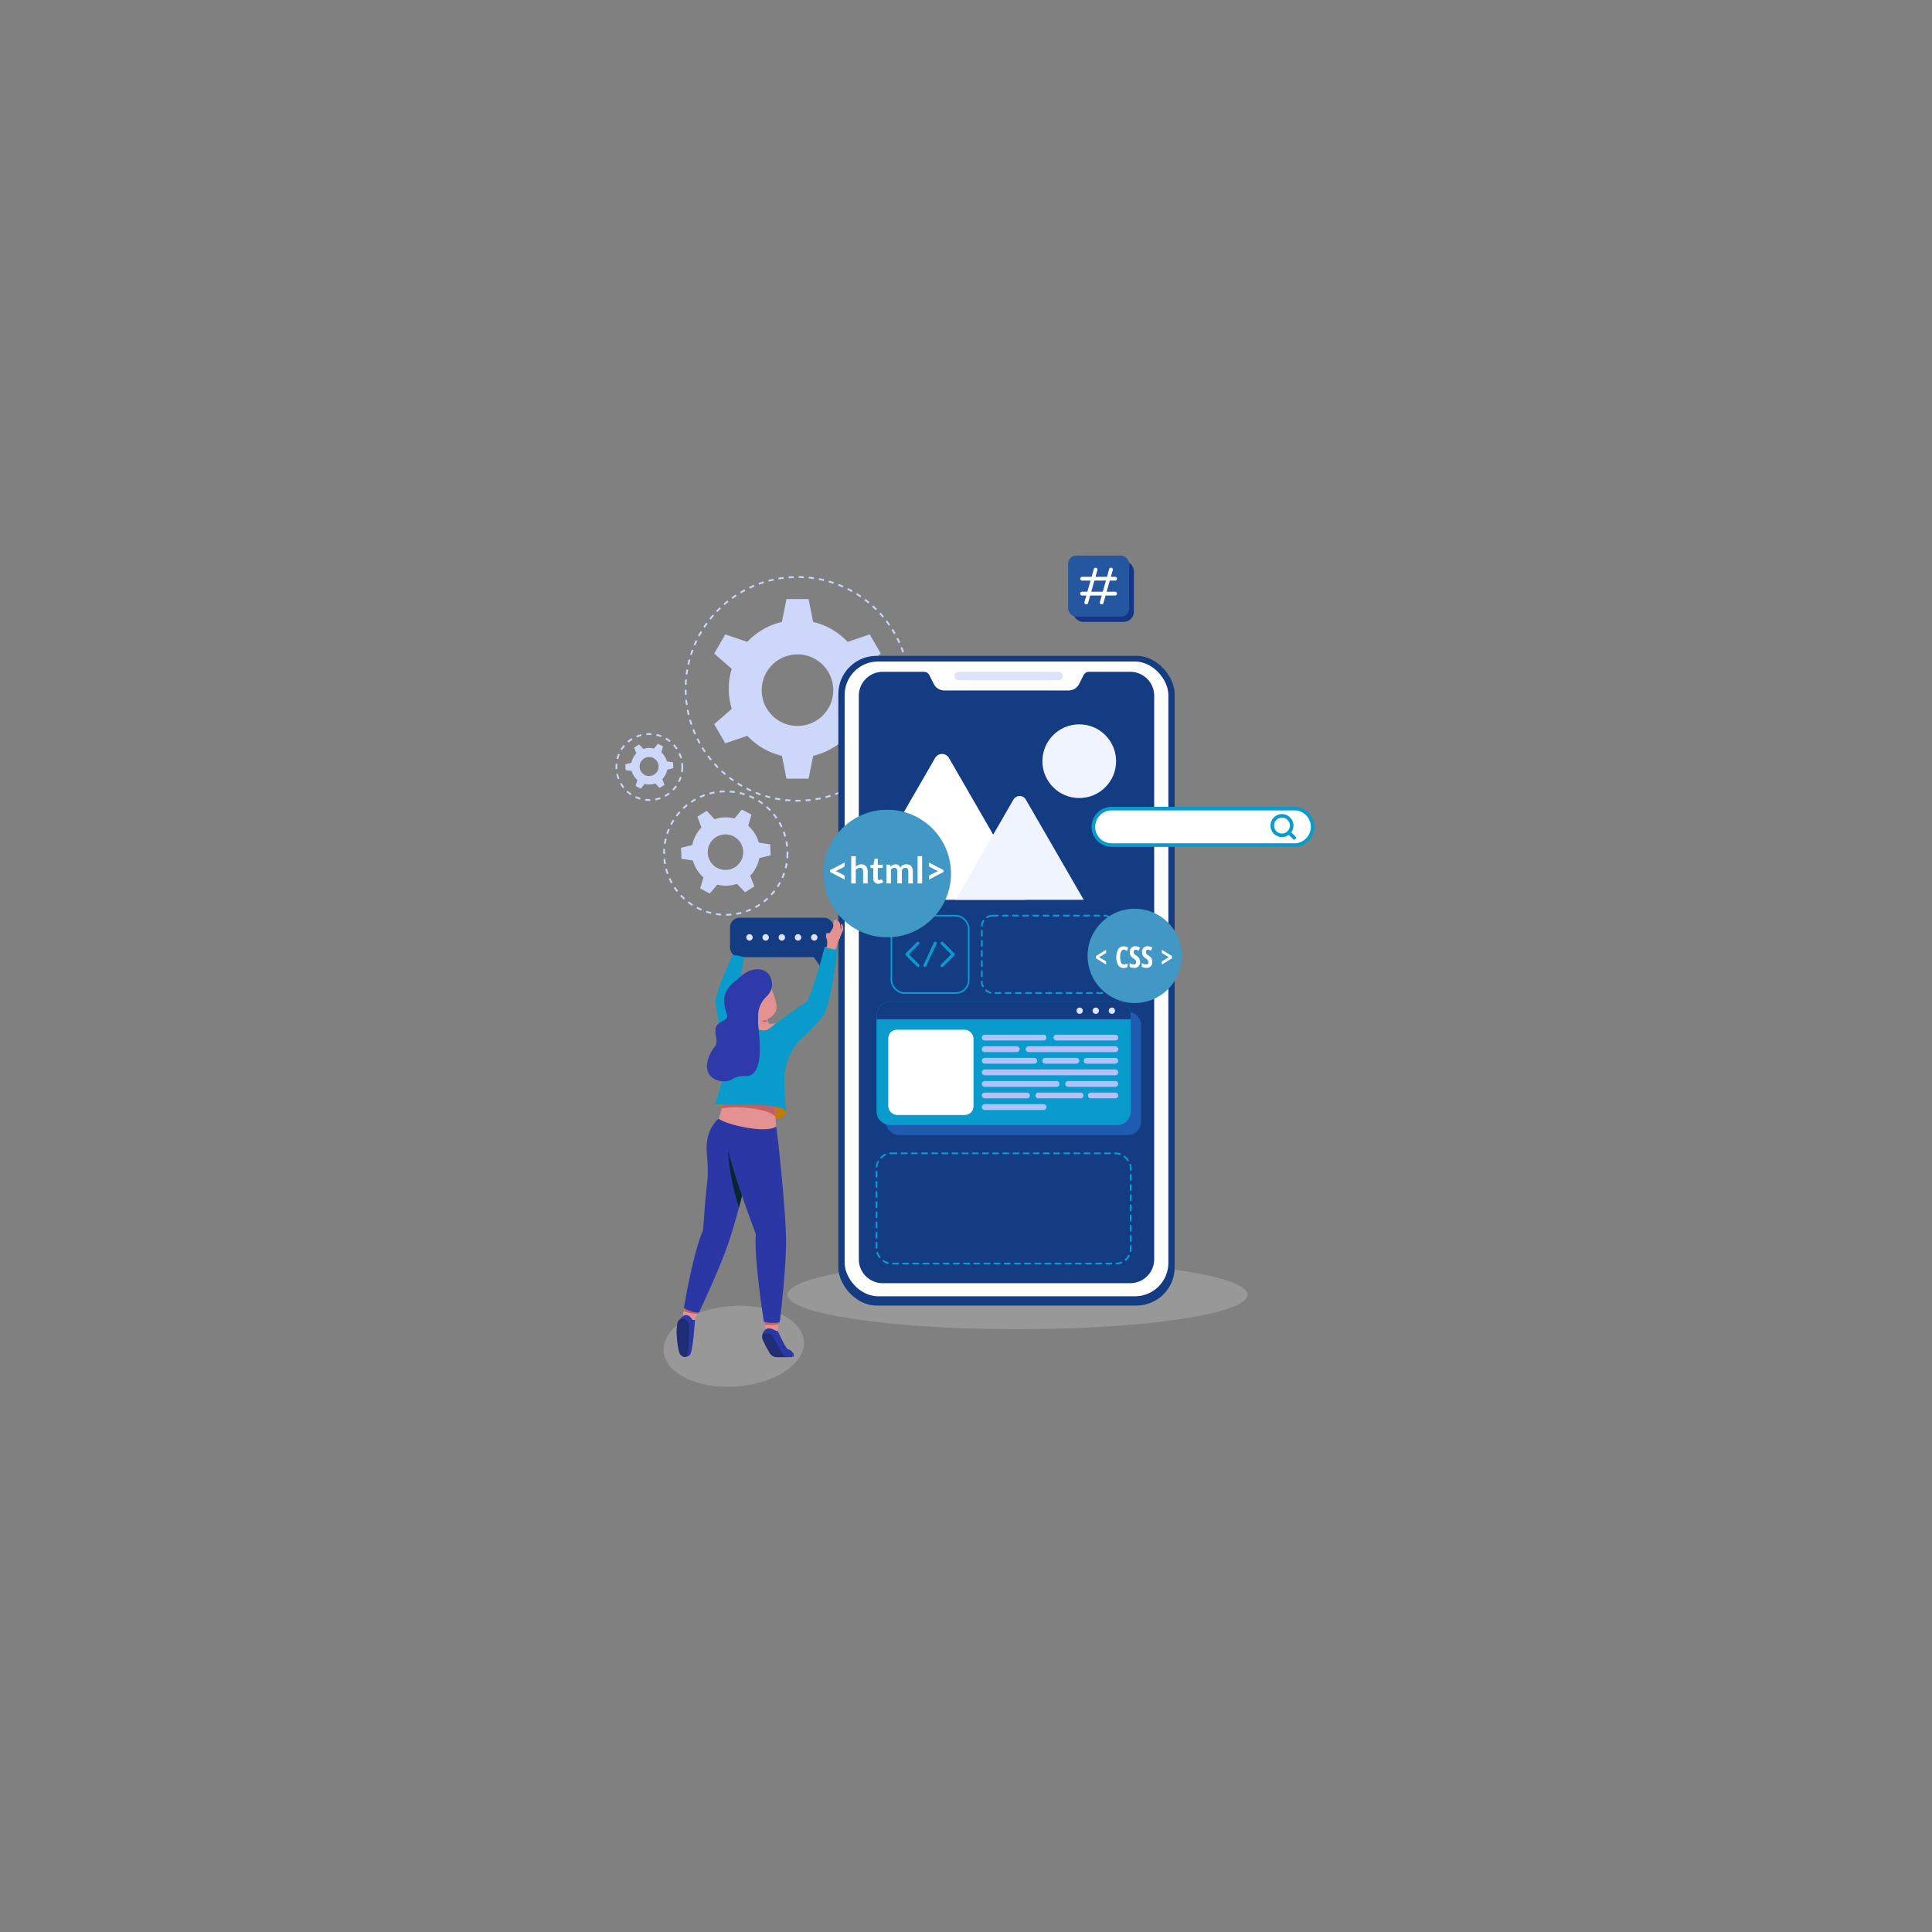 <svg id="Layer_1" data-name="Layer 1" xmlns="http://www.w3.org/2000/svg" viewBox="0 0 1080 1080"><rect x="0" y="0" width="1080" height="1080" fill="#808080" stroke="none"/><defs><style>.cls-1{fill:#cecece;opacity:0.3;}.cls-11,.cls-12,.cls-15,.cls-16,.cls-2,.cls-7{fill:none;}.cls-2{stroke:#cdd7f9;}.cls-11,.cls-14,.cls-15,.cls-16,.cls-2{stroke-miterlimit:10;}.cls-2,.cls-7{stroke-dasharray:2.84;}.cls-3{fill:#cdd7f9;}.cls-4{fill:#143c83;}.cls-14,.cls-5{fill:#fff;}.cls-6{fill:#dee3fc;}.cls-11,.cls-12,.cls-14,.cls-15,.cls-16,.cls-7{stroke:#089bcb;}.cls-12,.cls-16,.cls-7{stroke-linecap:round;}.cls-12,.cls-7{stroke-linejoin:round;}.cls-8{fill:#205bb2;}.cls-9{fill:#089bcb;}.cls-10{fill:#b2c1f9;}.cls-11{stroke-width:0.9px;}.cls-12{stroke-width:1.67px;}.cls-13{fill:#f0f4ff;}.cls-14,.cls-15,.cls-16{stroke-width:2px;}.cls-17{fill:#153587;}.cls-18{fill:#2557a0;}.cls-19{fill:#4198c4;}.cls-20{fill:#e49191;}.cls-21{fill:#c17b0a;}.cls-22{fill:#c55f60;}.cls-23{fill:#2b37a5;}.cls-24{fill:#202d74;}.cls-25{fill:#0a2530;}.cls-26{fill:#2e3aaa;}</style></defs><path class="cls-1" d="M438.49,735.58c15,8.3,14.5,22.64-1.13,32s-40.48,10.27-55.49,2-14.5-22.65,1.14-32S423.48,727.27,438.49,735.58Z"/><ellipse id="_Path_" data-name="&lt;Path&gt;" class="cls-1" cx="568.8" cy="723.78" rx="128.59" ry="19.26"/><circle class="cls-2" cx="445.8" cy="385.08" r="62.53"/><path class="cls-3" d="M484.22,385.07a38.41,38.41,0,0,0-1.65-11.15l9.78-8.6-6.16-10.68-12.35,4.18a38.39,38.39,0,0,0-19.31-11.16L452,334.89H439.64l-2.55,12.77a38.45,38.45,0,0,0-19.33,11.16l-12.34-4.18-6.16,10.68,9.78,8.6a38.57,38.57,0,0,0,0,22.32l-9.78,8.59,6.16,10.68,12.34-4.18a38.53,38.53,0,0,0,19.33,11.17l2.55,12.77H452l2.57-12.77a38.47,38.47,0,0,0,19.31-11.17l12.35,4.18,6.16-10.68-9.78-8.59A38.5,38.5,0,0,0,484.22,385.07ZM445.8,405.81a20,20,0,1,1,20-20A20,20,0,0,1,445.8,405.81Z"/><rect class="cls-4" x="468.63" y="366.62" width="188.01" height="363.19" rx="21.35"/><rect class="cls-5" x="472.16" y="369.79" width="180.97" height="354.85" rx="18.7"/><path class="cls-4" d="M645.2,388.93v315a13.38,13.38,0,0,1-13.38,13.38H493.45a13.38,13.38,0,0,1-13.37-13.38v-315a13.38,13.38,0,0,1,13.37-13.38h23.08a3.37,3.37,0,0,1,3,1.87l2.45,4.89a6.61,6.61,0,0,0,5.93,3.67h69.42a6.62,6.62,0,0,0,5.93-3.67l2.45-4.89a3.37,3.37,0,0,1,3-1.87h23.07A13.38,13.38,0,0,1,645.2,388.93Z"/><path class="cls-6" d="M591.77,380.26H535.86a2.35,2.35,0,0,1-2.35-2.36h0a2.35,2.35,0,0,1,2.35-2.35h55.91a2.36,2.36,0,0,1,2.36,2.35h0A2.36,2.36,0,0,1,591.77,380.26Z"/><rect class="cls-7" x="489.97" y="644.72" width="142.11" height="61.63" rx="8.38"/><rect class="cls-7" x="548.83" y="511.84" width="74.49" height="43.27" rx="6.04"/><rect class="cls-8" x="495.14" y="565.5" width="142.68" height="68.97" rx="7.2"/><path class="cls-9" d="M632.09,567.51V621.3a7.59,7.59,0,0,1-7.6,7.59H497.56A7.59,7.59,0,0,1,490,621.3V567.51a7.59,7.59,0,0,1,7.59-7.59H624.49A7.6,7.6,0,0,1,632.09,567.51Z"/><rect class="cls-5" x="496.54" y="575.62" width="47.66" height="47.66" rx="4.86"/><path class="cls-10" d="M583.38,581.65H550.45a1.62,1.62,0,0,1-1.62-1.62h0a1.61,1.61,0,0,1,1.62-1.62h32.93A1.61,1.61,0,0,1,585,580h0A1.62,1.62,0,0,1,583.38,581.65Z"/><path class="cls-10" d="M568.37,588.12H550.45a1.61,1.61,0,0,1-1.62-1.62h0a1.62,1.62,0,0,1,1.62-1.62h17.92A1.63,1.63,0,0,1,570,586.5h0A1.62,1.62,0,0,1,568.37,588.12Z"/><path class="cls-10" d="M623.47,588.12H575a1.62,1.62,0,0,1-1.62-1.62h0a1.63,1.63,0,0,1,1.62-1.62h48.5a1.63,1.63,0,0,1,1.63,1.62h0A1.62,1.62,0,0,1,623.47,588.12Z"/><path class="cls-10" d="M578.18,594.6H550.45a1.62,1.62,0,0,1-1.62-1.62h0a1.61,1.61,0,0,1,1.62-1.62h27.73A1.61,1.61,0,0,1,579.8,593h0A1.62,1.62,0,0,1,578.18,594.6Z"/><path class="cls-10" d="M601.72,594.6H584.29a1.62,1.62,0,0,1-1.62-1.62h0a1.61,1.61,0,0,1,1.62-1.62h17.43a1.62,1.62,0,0,1,1.63,1.62h0A1.63,1.63,0,0,1,601.72,594.6Z"/><path class="cls-10" d="M623.47,594.6H607.42A1.62,1.62,0,0,1,605.8,593h0a1.61,1.61,0,0,1,1.62-1.62h16.05A1.62,1.62,0,0,1,625.1,593h0A1.63,1.63,0,0,1,623.47,594.6Z"/><path class="cls-10" d="M623.47,601.07h-73a1.61,1.61,0,0,1-1.62-1.62h0a1.62,1.62,0,0,1,1.62-1.62h73a1.63,1.63,0,0,1,1.63,1.62h0A1.62,1.62,0,0,1,623.47,601.07Z"/><path class="cls-10" d="M590.64,607.55H550.45a1.62,1.62,0,0,1-1.62-1.63h0a1.62,1.62,0,0,1,1.62-1.62h40.19a1.62,1.62,0,0,1,1.62,1.62h0A1.62,1.62,0,0,1,590.64,607.55Z"/><path class="cls-10" d="M623.47,607.55H597.12a1.62,1.62,0,0,1-1.62-1.63h0a1.62,1.62,0,0,1,1.62-1.62h26.35a1.63,1.63,0,0,1,1.63,1.62h0A1.63,1.63,0,0,1,623.47,607.55Z"/><path class="cls-10" d="M574.06,614H550.45a1.62,1.62,0,0,1-1.62-1.62h0a1.61,1.61,0,0,1,1.62-1.62h23.61a1.61,1.61,0,0,1,1.62,1.62h0A1.62,1.62,0,0,1,574.06,614Z"/><path class="cls-10" d="M604.07,614H580.45a1.63,1.63,0,0,1-1.62-1.62h0a1.62,1.62,0,0,1,1.62-1.62h23.62a1.62,1.62,0,0,1,1.62,1.62h0A1.63,1.63,0,0,1,604.07,614Z"/><path class="cls-10" d="M623.47,614h-13.7a1.63,1.63,0,0,1-1.62-1.62h0a1.62,1.62,0,0,1,1.62-1.62h13.7a1.62,1.62,0,0,1,1.63,1.62h0A1.63,1.63,0,0,1,623.47,614Z"/><path class="cls-10" d="M583.38,620.49H550.45a1.61,1.61,0,0,1-1.62-1.62h0a1.62,1.62,0,0,1,1.62-1.62h32.93a1.62,1.62,0,0,1,1.62,1.62h0A1.61,1.61,0,0,1,583.38,620.49Z"/><path class="cls-10" d="M623.47,581.65H590.54a1.63,1.63,0,0,1-1.62-1.62h0a1.62,1.62,0,0,1,1.62-1.62h32.93A1.62,1.62,0,0,1,625.1,580h0A1.63,1.63,0,0,1,623.47,581.65Z"/><path class="cls-4" d="M632.09,567.51v2.26H490v-2.26a7.59,7.59,0,0,1,7.59-7.59H624.49A7.6,7.6,0,0,1,632.09,567.51Z"/><path class="cls-6" d="M605.3,565a1.76,1.76,0,1,1-1.76-1.76A1.76,1.76,0,0,1,605.3,565Z"/><path class="cls-6" d="M614.31,565a1.77,1.77,0,1,1-1.76-1.76A1.76,1.76,0,0,1,614.31,565Z"/><path class="cls-6" d="M623.31,565a1.76,1.76,0,1,1-1.76-1.76A1.76,1.76,0,0,1,623.31,565Z"/><rect class="cls-11" x="498.29" y="511.88" width="43.23" height="43.23" rx="7.15"/><polyline class="cls-12" points="513.16 527.25 506.93 533.48 513.21 539.75"/><polyline class="cls-12" points="526.65 527.25 532.88 533.48 526.6 539.75"/><line class="cls-12" x1="522.82" y1="527.25" x2="516.99" y2="539.75"/><path class="cls-4" d="M632.09,406.36v87.95a8.64,8.64,0,0,1-8.64,8.64H498.61a8.64,8.64,0,0,1-8.64-8.64V406.36a8.65,8.65,0,0,1,8.64-8.64H623.45A8.64,8.64,0,0,1,632.09,406.36Z"/><circle class="cls-13" cx="603.3" cy="425.51" r="20.6"/><path class="cls-5" d="M573.51,503h-74.9a8.64,8.64,0,0,1-8.64-8.64V480.47l32.78-56.78a4.46,4.46,0,0,1,7.71,0l24.74,42.87,18.38,31.83A4.37,4.37,0,0,1,573.51,503Z"/><path class="cls-13" d="M605.81,503H534.18l21-36.39,11.33-19.62a4,4,0,0,1,6.94,0Z"/><path class="cls-14" d="M723.56,472.41H621.41a10.2,10.2,0,0,1-10.2-10.2h0a10.2,10.2,0,0,1,10.2-10.2H723.56a10.2,10.2,0,0,1,10.2,10.2h0A10.2,10.2,0,0,1,723.56,472.41Z"/><path class="cls-15" d="M722.07,461.51a5.43,5.43,0,1,1-5.43-5.43A5.43,5.43,0,0,1,722.07,461.51Z"/><line class="cls-16" x1="720.48" y1="465.34" x2="723.47" y2="468.34"/><rect class="cls-17" x="599.74" y="313.54" width="34.1" height="34.1" rx="5.63"/><rect class="cls-18" x="597.1" y="310.59" width="34.1" height="34.1" rx="4.51"/><path class="cls-5" d="M607.26,337.82a1.45,1.45,0,0,1-.29,0,1.06,1.06,0,0,1-.73-1.31l5.16-18.25a1.05,1.05,0,1,1,2,.57l-5.16,18.26A1.06,1.06,0,0,1,607.26,337.82Z"/><path class="cls-5" d="M615.88,337.82a1.45,1.45,0,0,1-.29,0,1.06,1.06,0,0,1-.73-1.31L620,318.22a1.05,1.05,0,1,1,2,.57l-5.16,18.26A1.06,1.06,0,0,1,615.88,337.82Z"/><path class="cls-5" d="M623.27,324.55H605a1.06,1.06,0,1,1,0-2.11h18.25a1.06,1.06,0,1,1,0,2.11Z"/><path class="cls-5" d="M623.27,332.89H605a1.06,1.06,0,1,1,0-2.11h18.25a1.06,1.06,0,1,1,0,2.11Z"/><circle class="cls-19" cx="495.96" cy="488.31" r="35.66"/><path class="cls-5" d="M464,486.41l8.14-4.24V484a.67.67,0,0,1-.11.37.75.75,0,0,1-.33.3L468,486.56a4.4,4.4,0,0,1-.5.21l-.56.16.56.16a4.4,4.4,0,0,1,.5.21l3.73,1.92a.8.8,0,0,1,.33.29.7.7,0,0,1,.11.38v1.8L464,487.44Z"/><path class="cls-5" d="M475.85,493.85V478.59h2.54v5.86a5.25,5.25,0,0,1,1.36-.94,3.9,3.9,0,0,1,1.73-.36,3.83,3.83,0,0,1,1.53.29,3.1,3.1,0,0,1,1.12.82,3.78,3.78,0,0,1,.68,1.27,5.44,5.44,0,0,1,.23,1.61v6.71H482.5v-6.71a2.23,2.23,0,0,0-.45-1.49,1.65,1.65,0,0,0-1.34-.53,2.6,2.6,0,0,0-1.23.3,4.53,4.53,0,0,0-1.09.81v7.62Z"/><path class="cls-5" d="M491,494a2.75,2.75,0,0,1-2.1-.78,3,3,0,0,1-.74-2.14v-5.89h-1.07a.49.49,0,0,1-.35-.13.51.51,0,0,1-.15-.4v-1l1.69-.28.54-2.87a.48.48,0,0,1,.19-.32.56.56,0,0,1,.37-.11h1.32v3.31h2.77v1.81h-2.77v5.71a1.13,1.13,0,0,0,.24.77.84.84,0,0,0,.66.28,1.16,1.16,0,0,0,.4-.06,1.69,1.69,0,0,0,.27-.11l.21-.12a.35.35,0,0,1,.19-.06.28.28,0,0,1,.18.06.89.89,0,0,1,.16.17l.76,1.23a3.88,3.88,0,0,1-1.28.7A4.65,4.65,0,0,1,491,494Z"/><path class="cls-5" d="M495.48,493.85V483.31H497a.63.63,0,0,1,.65.46l.16.79a5.27,5.27,0,0,1,.59-.57,3.47,3.47,0,0,1,.64-.44,3.67,3.67,0,0,1,.74-.29,3,3,0,0,1,.87-.11,2.47,2.47,0,0,1,1.64.54,3.18,3.18,0,0,1,1,1.43,3.24,3.24,0,0,1,.61-.9,3.43,3.43,0,0,1,.82-.61,3.65,3.65,0,0,1,.94-.35,4.79,4.79,0,0,1,1-.11,4.16,4.16,0,0,1,1.55.27,2.84,2.84,0,0,1,1.14.78,3.39,3.39,0,0,1,.7,1.25,5.47,5.47,0,0,1,.24,1.69v6.71h-2.53v-6.71a2.21,2.21,0,0,0-.45-1.51,1.6,1.6,0,0,0-1.29-.51,1.88,1.88,0,0,0-.72.13,1.69,1.69,0,0,0-1,1,2.33,2.33,0,0,0-.15.87v6.71h-2.55v-6.71a2.32,2.32,0,0,0-.42-1.54,1.61,1.61,0,0,0-1.26-.48,2,2,0,0,0-1,.27,3.26,3.26,0,0,0-.89.75v7.71Z"/><path class="cls-5" d="M515.48,478.59v15.26h-2.54V478.59Z"/><path class="cls-5" d="M519.34,491.69v-1.8a.8.8,0,0,1,.1-.38.9.9,0,0,1,.34-.29l3.73-1.92a4.69,4.69,0,0,1,1.06-.37l-.56-.16a4.4,4.4,0,0,1-.5-.21l-3.73-1.91a.84.84,0,0,1-.34-.3.76.76,0,0,1-.1-.37v-1.81l8.14,4.24v1Z"/><circle class="cls-19" cx="634.31" cy="534.34" r="26.35"/><path class="cls-5" d="M618.31,539.21l-5.68-3.51v-1.26l5.68-3.5v1.82l-3.93,2.31,3.93,2.33Z"/><path class="cls-5" d="M628.2,530.86a1.66,1.66,0,0,0-1.49,1.11,7.1,7.1,0,0,0-.54,3.07q0,4.1,2.13,4.09a3.94,3.94,0,0,0,2-.59v2a3.92,3.92,0,0,1-2.21.57,3.46,3.46,0,0,1-3-1.59,9.71,9.71,0,0,1,0-8.92,3.5,3.5,0,0,1,3.06-1.61,4.16,4.16,0,0,1,1.23.18,5.09,5.09,0,0,1,1.27.62l-.72,1.78a5.89,5.89,0,0,0-.78-.45A1.91,1.91,0,0,0,628.2,530.86Z"/><path class="cls-5" d="M637.3,537.65a3.53,3.53,0,0,1-.84,2.53,3.12,3.12,0,0,1-2.4.88,5.21,5.21,0,0,1-2.62-.61v-2.16a4.57,4.57,0,0,0,2.43.86,1.22,1.22,0,0,0,.94-.35,1.34,1.34,0,0,0,.32-.94,1.76,1.76,0,0,0-.38-1.08,5.78,5.78,0,0,0-1.25-1.08,5.72,5.72,0,0,1-1.15-1,3.4,3.4,0,0,1-.6-1.07,4.19,4.19,0,0,1-.21-1.39,3.34,3.34,0,0,1,.84-2.4,3,3,0,0,1,2.26-.89,5,5,0,0,1,2.6.76l-.72,1.76a6.09,6.09,0,0,0-.81-.4,2.34,2.34,0,0,0-.91-.18,1,1,0,0,0-.82.35,1.45,1.45,0,0,0-.28.95,1.63,1.63,0,0,0,.34,1,4.89,4.89,0,0,0,1.2,1,5,5,0,0,1,1.6,1.58A3.62,3.62,0,0,1,637.3,537.65Z"/><path class="cls-5" d="M644.12,537.65a3.53,3.53,0,0,1-.84,2.53,3.12,3.12,0,0,1-2.4.88,5.21,5.21,0,0,1-2.62-.61v-2.16a4.57,4.57,0,0,0,2.42.86,1.23,1.23,0,0,0,1-.35,1.34,1.34,0,0,0,.32-.94,1.76,1.76,0,0,0-.38-1.08,5.78,5.78,0,0,0-1.25-1.08,5.72,5.72,0,0,1-1.15-1,3.4,3.4,0,0,1-.6-1.07,4.19,4.19,0,0,1-.21-1.39,3.34,3.34,0,0,1,.84-2.4,3,3,0,0,1,2.26-.89,5,5,0,0,1,2.6.76l-.72,1.76a6.09,6.09,0,0,0-.81-.4,2.34,2.34,0,0,0-.91-.18,1,1,0,0,0-.82.35,1.45,1.45,0,0,0-.28.95,1.63,1.63,0,0,0,.34,1,5,5,0,0,0,1.19,1,5,5,0,0,1,1.61,1.58A3.62,3.62,0,0,1,644.12,537.65Z"/><path class="cls-5" d="M649.46,537.4l3.95-2.33-3.95-2.31v-1.82l5.68,3.5v1.26l-5.68,3.51Z"/><path class="cls-3" d="M422.62,484.94a19.23,19.23,0,0,0,1.87-5.29l6.3-1.52-.23-6.12-6.41-1a19.06,19.06,0,0,0-5.91-9.4l1.84-6.21-5.42-2.86-4.09,5a19.1,19.1,0,0,0-11.09.42l-4.47-4.7-5.19,3.26,2.31,6.06A19.33,19.33,0,0,0,387,472.4l-6.3,1.51.23,6.13,6.41,1a19.11,19.11,0,0,0,5.91,9.4l-1.84,6.21,5.42,2.86,4.09-5a19.19,19.19,0,0,0,11.09-.43l4.47,4.7,5.19-3.27-2.31-6A19.15,19.15,0,0,0,422.62,484.94Zm-21.71.21A9.93,9.93,0,1,1,414.33,481,9.93,9.93,0,0,1,400.91,485.15Z"/><path class="cls-4" d="M413.54,513h47a5.47,5.47,0,0,1,5.46,5.46v11.12a5.45,5.45,0,0,1-4.77,5.41.79.79,0,0,0-.69.79v6.08a.36.36,0,0,1-.66.21l-4.79-6.7a.79.79,0,0,0-.65-.33H413.54a5.46,5.46,0,0,1-5.46-5.46V518.47A5.46,5.46,0,0,1,413.54,513Z"/><path class="cls-6" d="M453.37,524a1.8,1.8,0,1,0,1.8-1.79A1.79,1.79,0,0,0,453.37,524Z"/><path class="cls-6" d="M444.32,524a1.8,1.8,0,1,0,1.79-1.79A1.79,1.79,0,0,0,444.32,524Z"/><path class="cls-6" d="M435.26,524a1.8,1.8,0,1,0,1.8-1.79A1.8,1.8,0,0,0,435.26,524Z"/><path class="cls-6" d="M426.21,524a1.8,1.8,0,1,0,1.8-1.79A1.8,1.8,0,0,0,426.21,524Z"/><path class="cls-6" d="M417.16,524a1.8,1.8,0,1,0,1.8-1.79A1.79,1.79,0,0,0,417.16,524Z"/><path class="cls-20" d="M426.79,581.11a42.63,42.63,0,0,0,1.66-4.75c0-.53-1.08-3.35-1.22-3.9a12.32,12.32,0,0,1,.52-4.57c.45-.62.9-.18,1.08.45a11.09,11.09,0,0,1,.29,2.3c0,.4,1,1.79,1,1.79L435,572l1.74-.16a19.71,19.71,0,0,1-.67,2.47,5.36,5.36,0,0,1-1.56,2c-.49.47-1.79,4-2.21,5.38"/><path class="cls-21" d="M439.36,621.7s-.4,3.49-5.44,3.91c-23.9,2-30.47-6.6-34.16-8.51l31.83-.15S439.14,618.07,439.36,621.7Z"/><path class="cls-20" d="M434.89,637l-12.38.26L406,633.83l-6.9-2.29c1.5-2,3.2-7.61,4.34-11.95.83-3.13,1.37-5.58,1.37-5.58l12.42-1.33,6-.64s7.87-1.1,9.64,3.18a5,5,0,0,1,.34,2.19,59.48,59.48,0,0,0,.22,6.85C433.86,630.44,434.89,637,434.89,637Z"/><path class="cls-22" d="M433.38,624.26s-1.48-2.35-7.73-3.69c-13-2.8-22.23-1-22.23-1,.83-3.13,1.37-5.58,1.37-5.58l12.42-1.33c5.16.63,11.87,1.5,13.87,2a14.36,14.36,0,0,1,1.74.56,5,5,0,0,1,.34,2.19A59.48,59.48,0,0,0,433.38,624.26Z"/><path class="cls-20" d="M392.72,728l-2.32,5.11-.54,1.23-2.07,4.58c-3,.17-6.5-2.14-6.5-2.14l1-4,.64-2.5,1.38-5.37Z"/><path class="cls-22" d="M390.4,733.13l-.54,1.23a17.07,17.07,0,0,1-7.52-1.59l.64-2.5,5.9,1.33Z"/><path class="cls-9" d="M409.66,533.83a29.18,29.18,0,0,1,6.34,1.31s-2.82,17.39-5.62,24.09c-2.25,5.39,2.05,19.87,2.05,19.87l-8.16,5.54S400.46,565,400,560.16,409.66,533.83,409.66,533.83Z"/><path class="cls-20" d="M436,734.17l-.26,1.93-.53,4.15-.5,3.8a12.66,12.66,0,0,1-6.86,0l-.25-3.53-.34-4.84-.1-1.51Z"/><path class="cls-22" d="M435.75,736.1l-.53,4.15a27.59,27.59,0,0,1-7.61.27l-.34-4.84C429.46,735.71,433.92,735.93,435.75,736.1Z"/><path class="cls-23" d="M426.13,746.74a4.77,4.77,0,0,1,2-3.72s1.26-.92,3.73-.06c.79.27,2.18,1.29,2.88,1.09,0,0,1.27,2.58,2.76,5.56a20.82,20.82,0,0,0,2.71,4.53,4.81,4.81,0,0,1,3.45,2.87c.35,1.29.22,1.66-3.45,1.66,0,0-5-1.23-6.4-2.65S426.13,746.74,426.13,746.74Z"/><path class="cls-24" d="M434.24,758.67a4.64,4.64,0,0,1-4-2.28,68.89,68.89,0,0,1-4-7.76c-1.34-4,3.89-3.74,5.16-2.32,1.11,1.23,2.69,4.42,4.13,7.25s2.49,4.53,4.67,5.11Z"/><path class="cls-23" d="M434.89,637l-1-7.36S432,632.06,421.74,631c-8-.85-17.28-3.57-20-5.61-3.5,2.8-7.38,9.18-6.67,18.54.43,5.7.93,11.41.25,17.08-1.36,11.14-2,24.32-2.38,27-5.12,10.79-10.69,43.16-10.69,43.16s4.22,2.62,8.43,2.6c0,0,12.31-25.65,17.37-41.49,1.56-4.89,3.33-10.83,5-17.2s3.34-13.06,4.63-19.54a127.11,127.11,0,0,0,2.62-20c3.77,1,6.54,1.73,6.71,1.7C427.57,637.12,434.89,637,434.89,637Z"/><path class="cls-25" d="M417.71,655.52c-1.29,6.48-2.92,13.21-4.63,19.54A133.17,133.17,0,0,1,407,644S414.59,652.49,417.71,655.52Z"/><path class="cls-23" d="M435.87,739.11a19.19,19.19,0,0,1-8.86-.24s-5.69-35.71-4.5-49c0,0-6.94-18.55-11.59-33-.89-2.76-2.43-8.06-3.06-10.37a22.94,22.94,0,0,1,.79-15L434.89,637c1.08,10.07,4.31,41,4.5,55.32C439.63,709.41,435.87,739.11,435.87,739.11Z"/><path class="cls-9" d="M468.07,530.55s-2.31,24-7,35.74c-2.22,3.67-7.18,8.92-12.15,13.51a32.29,32.29,0,0,0-10.46,23.69c0,3.49.34,10.18.87,18.21-.33-5.2-24.74-3.78-35.83-4.26a30.34,30.34,0,0,1-3.77-.34,153.63,153.63,0,0,0,5.6-20.43c2.5-13,6.67-20.76,12.38-24.13l11.45,3.05s11.1-8.49,22.26-16C456,549.09,461,529.31,461,529.31S465.1,528.41,468.07,530.55Z"/><path class="cls-20" d="M429,575.64a7.65,7.65,0,0,1-6.52-.94c-3.25-2.23.05-6.42.05-6.42h6l-.14,1.11a18.93,18.93,0,0,0,0,2A14.86,14.86,0,0,0,429,575.64Z"/><path class="cls-22" d="M428.42,569.39a18.93,18.93,0,0,0,0,2,9.78,9.78,0,0,1-4.3-1.54s2.23-.53,2.94-1.54h1.51Z"/><path class="cls-20" d="M430.73,551.74a39.24,39.24,0,0,1,3.26,9.74,7.12,7.12,0,0,1-2.85,7,16.64,16.64,0,0,1-2.51,1.49,6.36,6.36,0,0,1-7.26-1.24A19.59,19.59,0,0,1,418,564C413.19,554.83,423.78,544.59,430.73,551.74Z"/><path class="cls-23" d="M388.41,737.56s0,2.64-.17,4.06-1.12,14.14-2.52,15.65a3.56,3.56,0,0,1-3,1.23c-1.63,0-1.57-2.43-3.12-6.31s-.62-10.39-.06-13.82a10.54,10.54,0,0,1,2-2.44,2.92,2.92,0,0,1,2.19-.72c1.17.1,2,.64,3.19,2.31C387.3,737.91,388.09,738.13,388.41,737.56Z"/><path class="cls-24" d="M378.73,739.48a2.89,2.89,0,0,1,3-2.3c1.69.27,3.76,1.31,3.61,4.91s-.31,13.32-.62,14.56c-.71,2.86-3.87,2.1-4.88-.23a33.13,33.13,0,0,1-1.38-8.38A26.15,26.15,0,0,1,378.73,739.48Z"/><path class="cls-20" d="M462.25,529.89s.09-1.49.2-3a6.21,6.21,0,0,0-.61-2.69,12.47,12.47,0,0,1,0-2.46l2-.18a29.83,29.83,0,0,0,1.68-2.79,3,3,0,0,0,.36-1.37,16.67,16.67,0,0,1,.11-2.11c.09-1,.9-1.37,1.21-.17a13.74,13.74,0,0,1,.26,3.2,18.59,18.59,0,0,1-1.05,3.08s3,1.75,3.13,2.33-1.31,2.9-2.39,7.12"/><path class="cls-20" d="M467,515.48s-.31-1.39.32-1.56.84,1,1,1.56.45,2.53.56,3.17-1.38,4.4-1.38,4.4l-1.72-1.52.85-4.37"/><path class="cls-20" d="M468.21,516.33s-.09-1,.4-1.25.76.65.92,1.25.44,2.52.55,3.17-1.38,4.4-1.38,4.4L467,522.38l.85-4.37"/><path class="cls-20" d="M470.09,516.87a7.22,7.22,0,0,0,.2,1.83,3.78,3.78,0,0,1-.5,1.45l-1.12,3.24.55,1.4,1.76-4.08.3-.84a2.73,2.73,0,0,0,.07-1.5C471.1,517.31,470.6,515.67,470.09,516.87Z"/><path class="cls-26" d="M430.06,545.07a7.61,7.61,0,0,0-4-2.94c-4.42-1.11-9,.92-12.06,3.77h0a41.38,41.38,0,0,1-3.31,2.83,16.8,16.8,0,0,0-5,6.25c-2.9,6.51,1.79,12,.6,14s-6,2.38-6.33,6.54,1.53,5.16,0,9.12v0a20.76,20.76,0,0,0-4.47,8.72c-2.26,10.39,8.89,12.9,13.65,10s7.83-1.11,10.2-2.2c8.73-4,4.21-25.36,4.46-30.44.05-.92,0-2,0-3.08A14.66,14.66,0,0,1,428.57,557C431.22,554.47,433,550.22,430.06,545.07Z"/><circle class="cls-2" cx="405.72" cy="476.89" r="34.49"/><path class="cls-3" d="M372,433.08a10.16,10.16,0,0,0,1-2.83l3.38-.81-.13-3.28-3.42-.55a10.23,10.23,0,0,0-3.16-5l1-3.33-2.9-1.53-2.19,2.69a10.22,10.22,0,0,0-5.93.23l-2.39-2.52-2.77,1.75,1.23,3.24a10.26,10.26,0,0,0-1.77,2.42,10.4,10.4,0,0,0-1,2.83l-3.37.81.13,3.28,3.42.55a10.27,10.27,0,0,0,3.16,5l-1,3.33,2.9,1.53,2.19-2.69a10.22,10.22,0,0,0,5.93-.23l2.39,2.51,2.77-1.74-1.24-3.24A10,10,0,0,0,372,433.08Zm-11.62.11a5.31,5.31,0,1,1,7.18-2.22A5.31,5.31,0,0,1,360.41,433.19Z"/><circle class="cls-2" cx="362.99" cy="428.77" r="18.44"/></svg>
